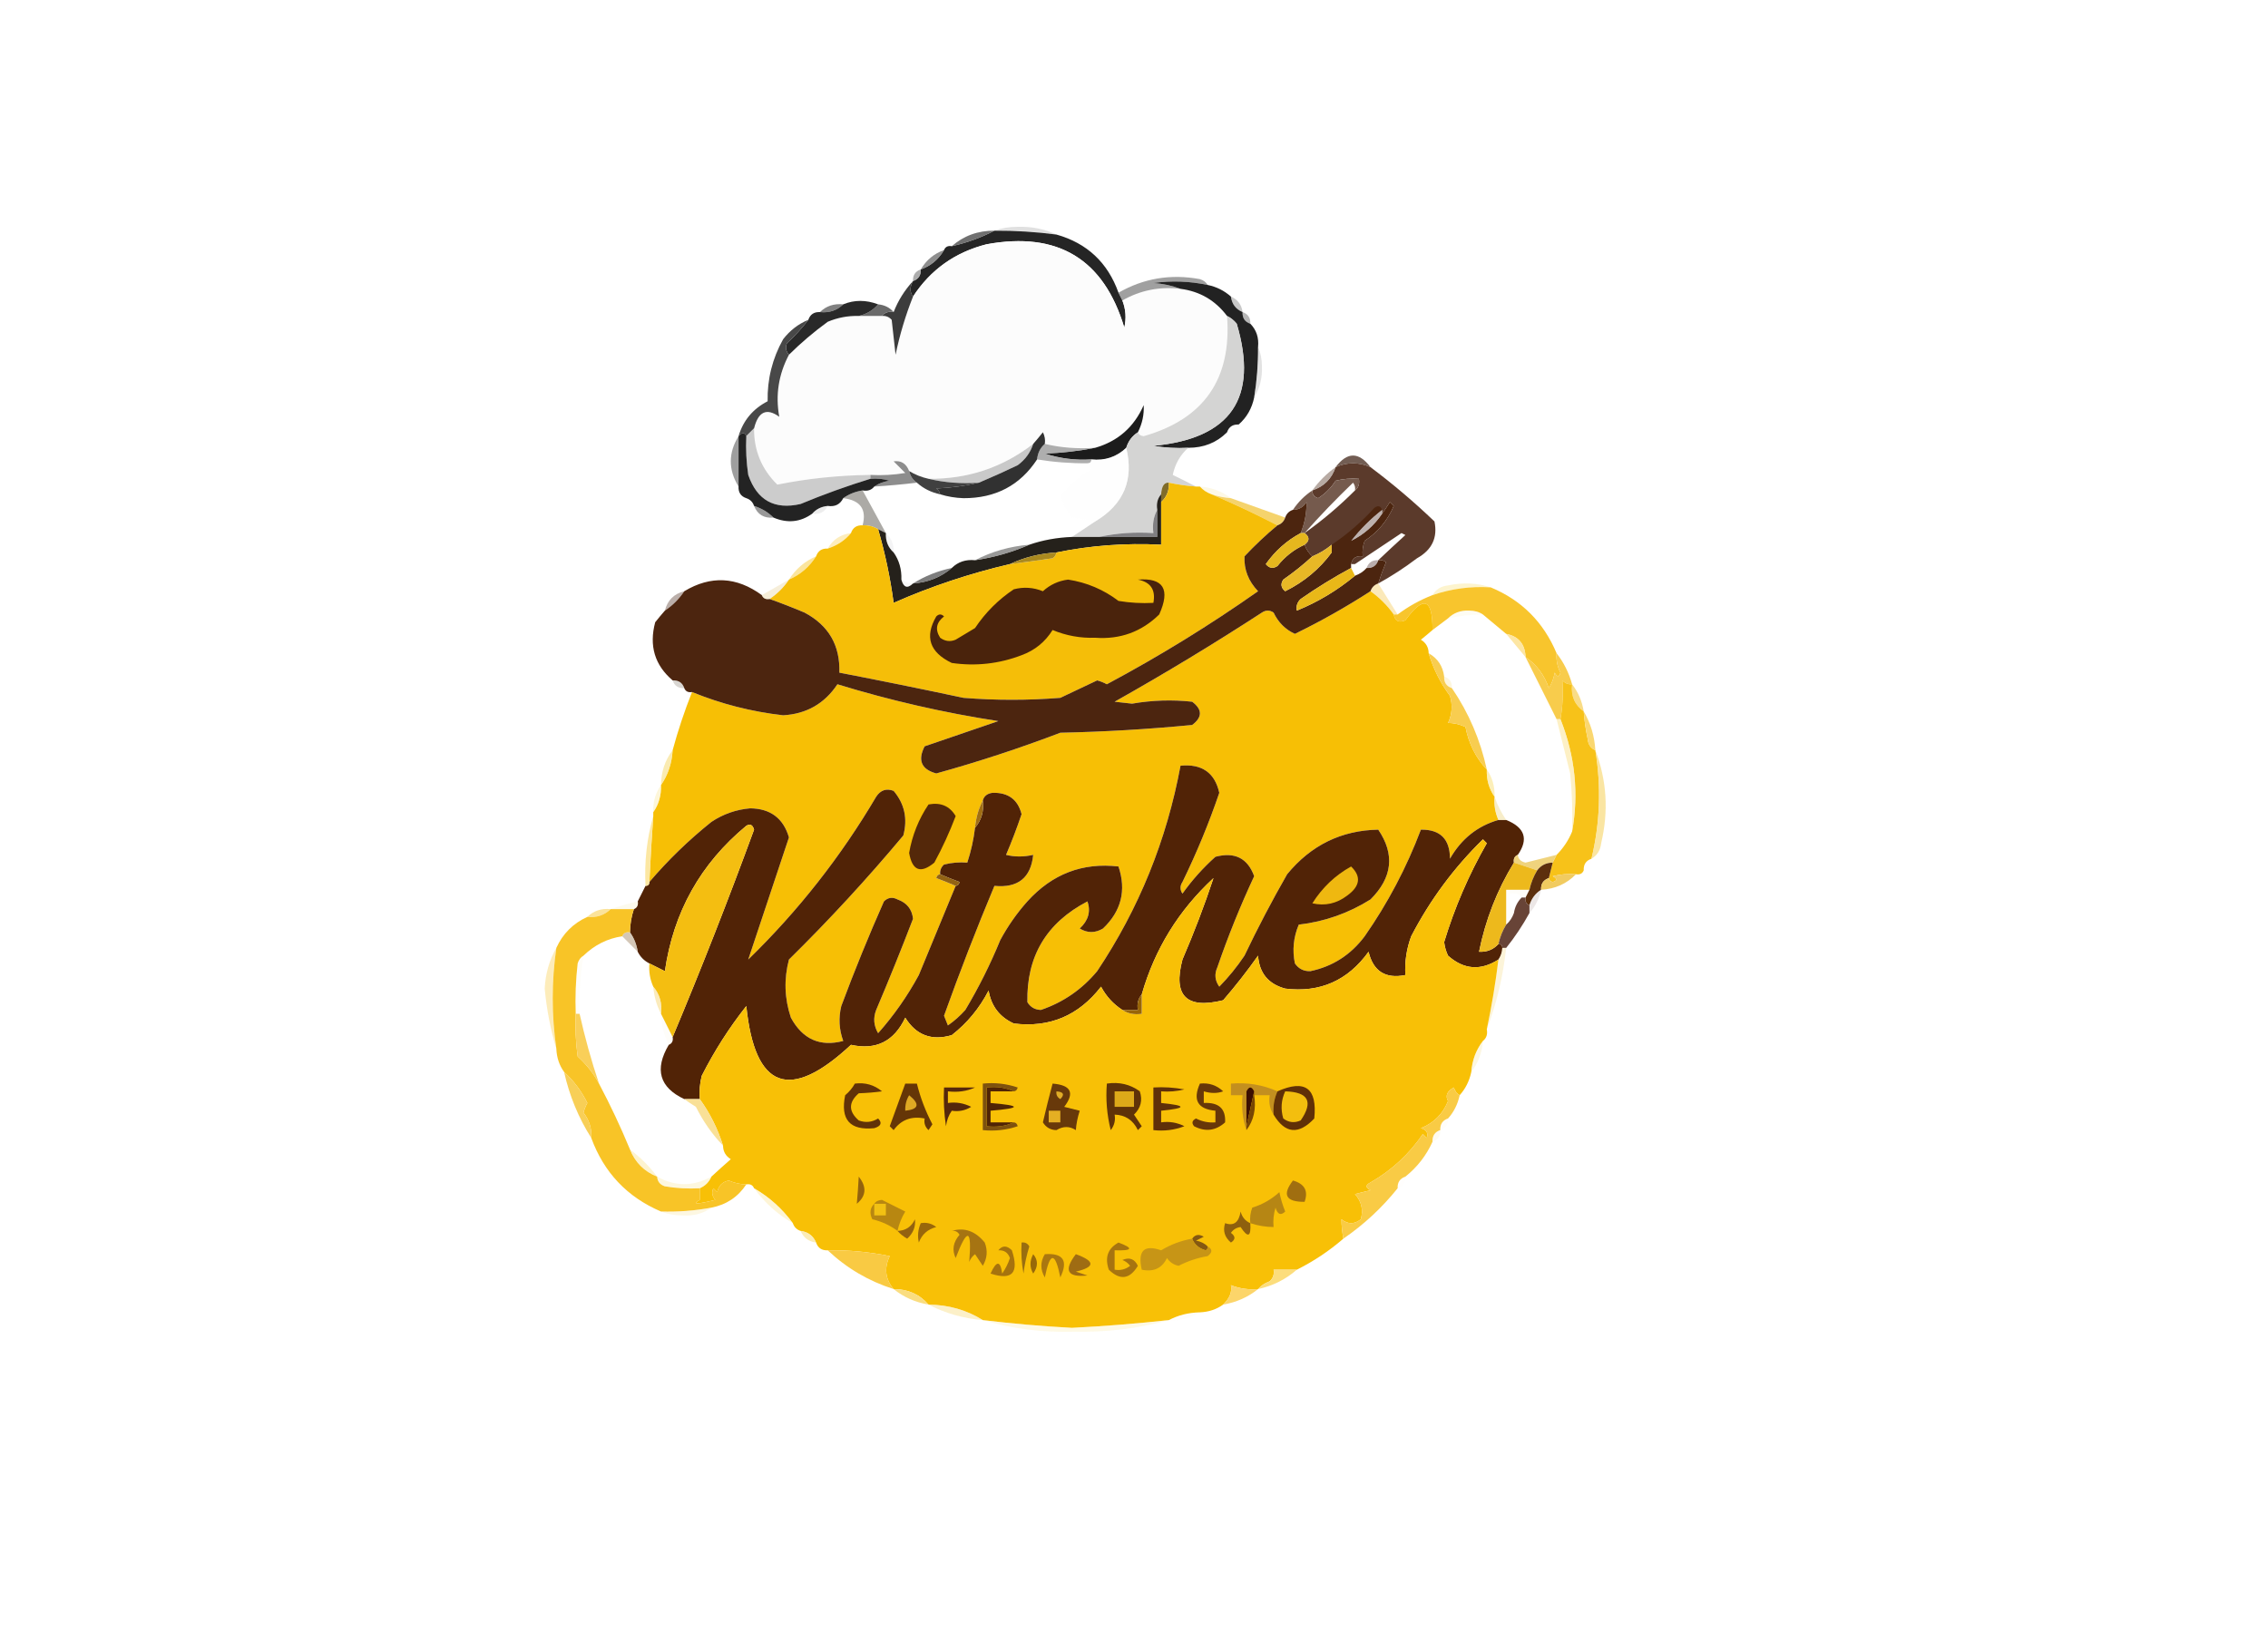 <?xml version="1.0" encoding="UTF-8"?>
<!DOCTYPE svg PUBLIC "-//W3C//DTD SVG 1.1//EN" "http://www.w3.org/Graphics/SVG/1.1/DTD/svg11.dtd">
<svg xmlns="http://www.w3.org/2000/svg" version="1.1" width="585px" height="426px" style="shape-rendering:geometricPrecision; text-rendering:geometricPrecision; image-rendering:optimizeQuality; fill-rule:evenodd; clip-rule:evenodd" xmlns:xlink="http://www.w3.org/1999/xlink">
<g><path style="opacity:0.357" fill="#a8a8a8" d="M 256.5,59.5 C 258.304,58.838 260.304,58.505 262.5,58.5C 266.117,58.398 269.45,59.065 272.5,60.5C 267.195,59.806 261.862,59.472 256.5,59.5 Z"/></g>
<g><path style="opacity:1" fill="#252525" d="M 256.5,59.5 C 261.862,59.472 267.195,59.806 272.5,60.5C 280.396,62.728 285.729,67.728 288.5,75.5C 288.833,76.167 289.167,76.833 289.5,77.5C 290.39,79.782 290.556,82.115 290,84.5C 284.693,66.819 272.859,59.653 254.5,63C 246.372,65.056 240.038,69.556 235.5,76.5C 234.646,75.368 234.646,74.035 235.5,72.5C 236.906,72.027 237.573,71.027 237.5,69.5C 240.089,68.581 242.089,66.914 243.5,64.5C 243.842,63.662 244.508,63.328 245.5,63.5C 249.431,62.611 253.098,61.278 256.5,59.5 Z"/></g>
<g><path style="opacity:0.894" fill="#5f5f5f" d="M 256.5,59.5 C 253.098,61.278 249.431,62.611 245.5,63.5C 248.569,60.81 252.236,59.477 256.5,59.5 Z"/></g>
<g><path style="opacity:0.999" fill="#fcfcfc" d="M 289.5,77.5 C 294.109,74.867 299.109,73.867 304.5,74.5C 309.485,75.153 313.485,77.486 316.5,81.5C 317.723,97.736 310.557,108.07 295,112.5C 294.235,112.43 293.735,112.097 293.5,111.5C 294.635,109.255 295.135,106.922 295,104.5C 292.526,110.144 288.359,113.811 282.5,115.5C 277.968,115.818 273.634,115.485 269.5,114.5C 269.649,113.448 269.483,112.448 269,111.5C 268.148,112.571 267.315,113.571 266.5,114.5C 258.608,120.602 249.608,123.602 239.5,123.5C 237.716,123.107 236.05,122.441 234.5,121.5C 233.746,119.554 232.412,118.721 230.5,119C 231.5,120 232.5,121 233.5,122C 230.518,122.498 227.518,122.665 224.5,122.5C 216.287,122.599 208.287,123.433 200.5,125C 196.453,121.027 194.453,116.194 194.5,110.5C 195.58,106.147 197.747,105.147 201,107.5C 199.987,101.909 200.82,96.576 203.5,91.5C 206.576,88.448 209.91,85.614 213.5,83C 216.063,81.921 218.729,81.421 221.5,81.5C 223.5,81.5 225.5,81.5 227.5,81.5C 228.496,81.414 229.329,81.748 230,82.5C 230.333,85.5 230.667,88.5 231,91.5C 232.079,86.319 233.579,81.319 235.5,76.5C 240.038,69.556 246.372,65.056 254.5,63C 272.859,59.653 284.693,66.819 290,84.5C 290.556,82.115 290.39,79.782 289.5,77.5 Z"/></g>
<g><path style="opacity:0.812" fill="#747474" d="M 243.5,64.5 C 242.089,66.914 240.089,68.581 237.5,69.5C 238.911,67.086 240.911,65.419 243.5,64.5 Z"/></g>
<g><path style="opacity:0.725" fill="#8d8d8d" d="M 237.5,69.5 C 237.573,71.027 236.906,72.027 235.5,72.5C 235.427,70.973 236.094,69.973 237.5,69.5 Z"/></g>
<g><path style="opacity:0.686" fill="#757575" d="M 311.5,73.5 C 306.871,72.519 302.204,72.352 297.5,73C 300.036,73.186 302.369,73.686 304.5,74.5C 299.109,73.867 294.109,74.867 289.5,77.5C 289.167,76.833 288.833,76.167 288.5,75.5C 294.981,71.776 301.981,70.609 309.5,72C 310.416,72.278 311.082,72.778 311.5,73.5 Z"/></g>
<g><path style="opacity:0.592" fill="#a2a2a2" d="M 317.5,76.5 C 319.262,77.262 320.262,78.596 320.5,80.5C 318.738,79.738 317.738,78.404 317.5,76.5 Z"/></g>
<g><path style="opacity:1" fill="#3c3c3c" d="M 235.5,72.5 C 234.646,74.035 234.646,75.368 235.5,76.5C 233.579,81.319 232.079,86.319 231,91.5C 230.667,88.5 230.333,85.5 230,82.5C 229.329,81.748 228.496,81.414 227.5,81.5C 228.209,80.596 229.209,80.263 230.5,80.5C 231.653,77.53 233.32,74.863 235.5,72.5 Z"/></g>
<g><path style="opacity:0.882" fill="#6f6f6f" d="M 217.5,78.5 C 215.898,80.074 213.898,80.741 211.5,80.5C 213.102,78.926 215.102,78.259 217.5,78.5 Z"/></g>
<g><path style="opacity:1" fill="#6a6a6a" d="M 226.5,78.5 C 228.153,78.66 229.486,79.326 230.5,80.5C 229.209,80.263 228.209,80.596 227.5,81.5C 225.5,81.5 223.5,81.5 221.5,81.5C 223.531,81.028 225.198,80.028 226.5,78.5 Z"/></g>
<g><path style="opacity:1" fill="#292929" d="M 226.5,78.5 C 225.198,80.028 223.531,81.028 221.5,81.5C 218.729,81.421 216.063,81.921 213.5,83C 209.91,85.614 206.576,88.448 203.5,91.5C 202.697,90.577 202.53,89.577 203,88.5C 205.04,86.63 206.873,84.63 208.5,82.5C 208.973,81.094 209.973,80.427 211.5,80.5C 213.898,80.741 215.898,80.074 217.5,78.5C 220.362,77.319 223.362,77.319 226.5,78.5 Z"/></g>
<g><path style="opacity:0.557" fill="#7f7f7f" d="M 320.5,80.5 C 321.906,80.973 322.573,81.973 322.5,83.5C 321.094,83.027 320.427,82.027 320.5,80.5 Z"/></g>
<g><path style="opacity:1" fill="#222222" d="M 311.5,73.5 C 313.784,73.975 315.784,74.975 317.5,76.5C 317.738,78.404 318.738,79.738 320.5,80.5C 320.427,82.027 321.094,83.027 322.5,83.5C 324.074,85.102 324.741,87.102 324.5,89.5C 324.533,93.869 324.2,98.202 323.5,102.5C 322.921,105.331 321.588,107.664 319.5,109.5C 317.973,109.427 316.973,110.094 316.5,111.5C 313.808,114.181 310.475,115.514 306.5,115.5C 303.482,115.665 300.482,115.498 297.5,115C 317.507,113.134 324.674,102.634 319,83.5C 318.292,82.62 317.458,81.953 316.5,81.5C 313.485,77.486 309.485,75.153 304.5,74.5C 302.369,73.686 300.036,73.186 297.5,73C 302.204,72.352 306.871,72.519 311.5,73.5 Z"/></g>
<g><path style="opacity:0.392" fill="#b5b5b5" d="M 324.5,89.5 C 325.16,90.964 325.493,92.631 325.5,94.5C 325.618,97.486 324.952,100.152 323.5,102.5C 324.2,98.202 324.533,93.869 324.5,89.5 Z"/></g>
<g><path style="opacity:1" fill="#484848" d="M 208.5,82.5 C 206.873,84.63 205.04,86.63 203,88.5C 202.53,89.577 202.697,90.577 203.5,91.5C 200.82,96.576 199.987,101.909 201,107.5C 197.747,105.147 195.58,106.147 194.5,110.5C 193.833,111.167 193.167,111.833 192.5,112.5C 192.062,111.494 191.396,111.494 190.5,112.5C 191.694,108.468 194.194,105.468 198,103.5C 197.892,97.79 199.225,92.457 202,87.5C 203.777,85.21 205.944,83.543 208.5,82.5 Z"/></g>
<g><path style="opacity:0.004" fill="#cccccc" d="M 319.5,109.5 C 319.027,110.906 318.027,111.573 316.5,111.5C 316.973,110.094 317.973,109.427 319.5,109.5 Z"/></g>
<g><path style="opacity:1" fill="#1c1c1c" d="M 293.5,111.5 C 292.026,112.436 291.026,113.77 290.5,115.5C 288.003,117.871 285.003,118.871 281.5,118.5C 277.395,118.766 273.395,118.266 269.5,117C 274.019,116.825 278.353,116.325 282.5,115.5C 288.359,113.811 292.526,110.144 295,104.5C 295.135,106.922 294.635,109.255 293.5,111.5 Z"/></g>
<g><path style="opacity:0.886" fill="#cececd" d="M 316.5,81.5 C 317.458,81.953 318.292,82.62 319,83.5C 324.674,102.634 317.507,113.134 297.5,115C 300.482,115.498 303.482,115.665 306.5,115.5C 304.433,117.318 303.1,119.651 302.5,122.5C 304.594,123.518 306.594,124.518 308.5,125.5C 306.139,125.326 303.806,124.993 301.5,124.5C 300.293,124.378 299.626,125.378 299.5,127.5C 298.566,128.568 298.232,129.901 298.5,131.5C 297.539,133.265 297.205,135.265 297.5,137.5C 292.637,137.181 287.97,137.514 283.5,138.5C 281.167,138.5 278.833,138.5 276.5,138.5C 278.463,137.18 280.463,135.846 282.5,134.5C 289.846,130.095 292.513,123.762 290.5,115.5C 291.026,113.77 292.026,112.436 293.5,111.5C 293.735,112.097 294.235,112.43 295,112.5C 310.557,108.07 317.723,97.736 316.5,81.5 Z"/></g>
<g><path style="opacity:1" fill="#cccccc" d="M 194.5,110.5 C 194.453,116.194 196.453,121.027 200.5,125C 208.287,123.433 216.287,122.599 224.5,122.5C 224.5,122.833 224.5,123.167 224.5,123.5C 218.424,125.368 212.424,127.534 206.5,130C 199.766,131.549 195.266,129.049 193,122.5C 192.502,119.183 192.335,115.85 192.5,112.5C 193.167,111.833 193.833,111.167 194.5,110.5 Z"/></g>
<g><path style="opacity:0.765" fill="#959595" d="M 269.5,114.5 C 273.634,115.485 277.968,115.818 282.5,115.5C 278.353,116.325 274.019,116.825 269.5,117C 273.395,118.266 277.395,118.766 281.5,118.5C 281.5,119.167 281.167,119.5 280.5,119.5C 276.131,119.533 271.798,119.2 267.5,118.5C 267.66,116.847 268.326,115.514 269.5,114.5 Z"/></g>
<g><path style="opacity:0.484" fill="#fcfcfc" d="M 290.5,115.5 C 292.513,123.762 289.846,130.095 282.5,134.5C 280.605,134.087 278.605,133.753 276.5,133.5C 275.218,131.821 274.218,129.987 273.5,128C 275.711,125.215 278.377,122.882 281.5,121C 280.944,120.617 280.611,120.117 280.5,119.5C 281.167,119.5 281.5,119.167 281.5,118.5C 285.003,118.871 288.003,117.871 290.5,115.5 Z"/></g>
<g><path style="opacity:1" fill="#725d53" d="M 353.5,120.5 C 350.5,119.167 347.5,119.167 344.5,120.5C 347.5,116.5 350.5,116.5 353.5,120.5 Z"/></g>
<g><path style="opacity:0.757" fill="#7f7f7f" d="M 190.5,112.5 C 190.5,116.833 190.5,121.167 190.5,125.5C 187.833,121.167 187.833,116.833 190.5,112.5 Z"/></g>
<g><path style="opacity:1" fill="#c9c9c9" d="M 266.5,114.5 C 265.797,116.716 264.464,118.549 262.5,120C 259.107,121.62 255.774,123.12 252.5,124.5C 247.968,124.818 243.634,124.485 239.5,123.5C 249.608,123.602 258.608,120.602 266.5,114.5 Z"/></g>
<g><path style="opacity:0.936" fill="#868686" d="M 234.5,121.5 C 234.782,122.778 235.449,123.778 236.5,124.5C 232.846,124.942 229.179,125.276 225.5,125.5C 226.609,124.71 227.942,124.21 229.5,124C 227.866,123.506 226.199,123.34 224.5,123.5C 224.5,123.167 224.5,122.833 224.5,122.5C 227.518,122.665 230.518,122.498 233.5,122C 232.5,121 231.5,120 230.5,119C 232.412,118.721 233.746,119.554 234.5,121.5 Z"/></g>
<g><path style="opacity:1" fill="#5b3a2b" d="M 353.5,120.5 C 359.247,124.803 364.747,129.469 370,134.5C 370.868,138.672 369.368,141.838 365.5,144C 362.28,146.437 358.947,148.603 355.5,150.5C 356.089,148.648 356.756,146.815 357.5,145C 356.906,144.536 356.239,144.369 355.5,144.5C 357.76,142.35 360.093,140.183 362.5,138C 362.167,137.833 361.833,137.667 361.5,137.5C 357.471,140.177 353.471,142.844 349.5,145.5C 349.167,145.5 348.833,145.5 348.5,145.5C 348.821,143.952 349.821,143.285 351.5,143.5C 351.343,142.127 351.51,140.793 352,139.5C 355.412,137.255 357.912,134.255 359.5,130.5C 359.167,130.167 358.833,129.833 358.5,129.5C 357.824,130.602 357.158,131.602 356.5,132.5C 356.5,132.167 356.5,131.833 356.5,131.5C 356.103,130.475 355.437,130.308 354.5,131C 351.175,134.647 347.508,137.814 343.5,140.5C 341.999,141.752 340.332,142.752 338.5,143.5C 337.599,142.71 336.932,141.71 336.5,140.5C 337.833,139.5 337.833,138.5 336.5,137.5C 341.107,134.232 345.441,130.565 349.5,126.5C 350.404,125.791 350.737,124.791 350.5,123.5C 348.473,123.338 346.473,123.505 344.5,124C 343.339,125.828 341.839,127.328 340,128.5C 338.97,128.164 338.47,127.497 338.5,126.5C 341.5,125.5 343.5,123.5 344.5,120.5C 347.5,119.167 350.5,119.167 353.5,120.5 Z M 356.5,131.5 C 353.5,133.833 350.833,136.5 348.5,139.5C 346.668,140.248 345.001,141.248 343.5,142.5C 343.5,141.833 343.5,141.167 343.5,140.5C 347.508,137.814 351.175,134.647 354.5,131C 355.437,130.308 356.103,130.475 356.5,131.5 Z"/></g>
<g><path style="opacity:1" fill="#404040" d="M 234.5,121.5 C 236.05,122.441 237.716,123.107 239.5,123.5C 243.634,124.485 247.968,124.818 252.5,124.5C 249.023,125.323 245.356,125.823 241.5,126C 242.056,126.383 242.389,126.883 242.5,127.5C 240.181,127.008 238.181,126.008 236.5,124.5C 235.449,123.778 234.782,122.778 234.5,121.5 Z"/></g>
<g><path style="opacity:1" fill="#313131" d="M 269.5,114.5 C 268.326,115.514 267.66,116.847 267.5,118.5C 263.11,125.199 256.777,128.532 248.5,128.5C 246.41,128.427 244.41,128.094 242.5,127.5C 242.389,126.883 242.056,126.383 241.5,126C 245.356,125.823 249.023,125.323 252.5,124.5C 255.774,123.12 259.107,121.62 262.5,120C 264.464,118.549 265.797,116.716 266.5,114.5C 267.315,113.571 268.148,112.571 269,111.5C 269.483,112.448 269.649,113.448 269.5,114.5 Z"/></g>
<g><path style="opacity:0.749" fill="#9f8d84" d="M 344.5,120.5 C 343.5,123.5 341.5,125.5 338.5,126.5C 340.167,124.167 342.167,122.167 344.5,120.5 Z"/></g>
<g><path style="opacity:0.341" fill="#fbecb5" d="M 309.5,125.5 C 312.542,125.733 315.208,126.733 317.5,128.5C 315.784,128.371 314.117,128.038 312.5,127.5C 311.29,127.068 310.29,126.401 309.5,125.5 Z"/></g>
<g><path style="opacity:1" fill="#806c2a" d="M 301.5,124.5 C 301.598,126.553 300.931,128.22 299.5,129.5C 299.5,128.833 299.5,128.167 299.5,127.5C 299.626,125.378 300.293,124.378 301.5,124.5 Z"/></g>
<g><path style="opacity:1" fill="#755a4d" d="M 349.5,126.5 C 349.631,125.761 349.464,125.094 349,124.5C 344.63,128.702 340.463,133.036 336.5,137.5C 336.167,137.5 335.833,137.5 335.5,137.5C 336.545,134.886 337.045,132.22 337,129.5C 336.184,130.823 335.017,131.489 333.5,131.5C 334.833,129.5 336.5,127.833 338.5,126.5C 338.47,127.497 338.97,128.164 340,128.5C 341.839,127.328 343.339,125.828 344.5,124C 346.473,123.505 348.473,123.338 350.5,123.5C 350.737,124.791 350.404,125.791 349.5,126.5 Z"/></g>
<g><path style="opacity:0.016" fill="#bebebe" d="M 192.5,128.5 C 193.5,128.833 194.167,129.5 194.5,130.5C 193.167,130.5 192.5,129.833 192.5,128.5 Z"/></g>
<g><path style="opacity:0.843" fill="#858585" d="M 194.5,130.5 C 196.434,131.11 198.101,132.11 199.5,133.5C 197.067,133.727 195.401,132.727 194.5,130.5 Z"/></g>
<g><path style="opacity:0.812" fill="#999691" d="M 222.5,126.5 C 224.5,130.167 226.5,133.833 228.5,137.5C 227.833,137.167 227.167,136.833 226.5,136.5C 225.292,135.766 223.959,135.433 222.5,135.5C 223.591,131.378 221.924,129.045 217.5,128.5C 218.93,127.463 220.597,126.796 222.5,126.5 Z"/></g>
<g><path style="opacity:1" fill="#232323" d="M 192.5,112.5 C 192.335,115.85 192.502,119.183 193,122.5C 195.266,129.049 199.766,131.549 206.5,130C 212.424,127.534 218.424,125.368 224.5,123.5C 226.199,123.34 227.866,123.506 229.5,124C 227.942,124.21 226.609,124.71 225.5,125.5C 224.791,126.404 223.791,126.737 222.5,126.5C 220.597,126.796 218.93,127.463 217.5,128.5C 216.713,130.104 215.38,130.771 213.5,130.5C 211.847,130.66 210.514,131.326 209.5,132.5C 206.437,134.697 203.104,135.03 199.5,133.5C 198.101,132.11 196.434,131.11 194.5,130.5C 194.167,129.5 193.5,128.833 192.5,128.5C 191.094,128.027 190.427,127.027 190.5,125.5C 190.5,121.167 190.5,116.833 190.5,112.5C 191.396,111.494 192.062,111.494 192.5,112.5 Z"/></g>
<g><path style="opacity:0.216" fill="#adadad" d="M 213.5,130.5 C 212.713,132.104 211.38,132.771 209.5,132.5C 210.514,131.326 211.847,130.66 213.5,130.5 Z"/></g>
<g><path style="opacity:1" fill="#f5d36c" d="M 312.5,127.5 C 314.117,128.038 315.784,128.371 317.5,128.5C 322.156,130.16 326.823,131.826 331.5,133.5C 331.167,134.5 330.5,135.167 329.5,135.5C 323.857,132.581 318.19,129.915 312.5,127.5 Z"/></g>
<g><path style="opacity:0.922" fill="#767578" d="M 298.5,131.5 C 298.5,133.833 298.5,136.167 298.5,138.5C 293.5,138.5 288.5,138.5 283.5,138.5C 287.97,137.514 292.637,137.181 297.5,137.5C 297.205,135.265 297.539,133.265 298.5,131.5 Z"/></g>
<g><path style="opacity:0.592" fill="#fbe08e" d="M 219.5,137.5 C 217.966,139.369 215.966,140.702 213.5,141.5C 214.802,139.178 216.802,137.845 219.5,137.5 Z"/></g>
<g><path style="opacity:1" fill="#25211b" d="M 299.5,127.5 C 299.5,128.167 299.5,128.833 299.5,129.5C 299.5,133.167 299.5,136.833 299.5,140.5C 290.301,140.03 281.301,140.697 272.5,142.5C 268.2,142.755 264.2,143.755 260.5,145.5C 250.13,147.921 240.13,151.254 230.5,155.5C 229.65,149.096 228.317,142.763 226.5,136.5C 227.167,136.833 227.833,137.167 228.5,137.5C 228.402,139.553 229.069,141.22 230.5,142.5C 231.924,144.515 232.59,146.848 232.5,149.5C 233.053,151.552 234.053,151.885 235.5,150.5C 239.358,150.23 242.691,148.897 245.5,146.5C 247.102,144.926 249.102,144.259 251.5,144.5C 256.438,143.769 261.105,142.435 265.5,140.5C 268.946,139.313 272.613,138.646 276.5,138.5C 278.833,138.5 281.167,138.5 283.5,138.5C 288.5,138.5 293.5,138.5 298.5,138.5C 298.5,136.167 298.5,133.833 298.5,131.5C 298.232,129.901 298.566,128.568 299.5,127.5 Z"/></g>
<g><path style="opacity:0.804" fill="#fade86" d="M 210.5,143.5 C 208.761,146.243 206.427,148.243 203.5,149.5C 205.239,146.757 207.573,144.757 210.5,143.5 Z"/></g>
<g><path style="opacity:0.525" fill="#fceba2" d="M 384.5,151.5 C 379.341,151.182 374.341,151.848 369.5,153.5C 370.347,152.034 371.68,151.2 373.5,151C 377.358,150.19 381.024,150.357 384.5,151.5 Z"/></g>
<g><path style="opacity:0.663" fill="#f8de95" d="M 355.5,150.5 C 357.167,153.167 358.833,155.833 360.5,158.5C 360.167,158.5 359.833,158.5 359.5,158.5C 357.806,156.139 355.806,154.139 353.5,152.5C 353.833,151.5 354.5,150.833 355.5,150.5 Z"/></g>
<g><path style="opacity:0.729" fill="#a2928b" d="M 176.5,152.5 C 175.167,154.5 173.5,156.167 171.5,157.5C 172.167,154.833 173.833,153.167 176.5,152.5 Z"/></g>
<g><path style="opacity:1" fill="#f8c52d" d="M 384.5,151.5 C 392.465,154.799 398.132,160.465 401.5,168.5C 401.357,170.262 401.691,171.929 402.5,173.5C 402.154,174.696 401.654,174.696 401,173.5C 400.781,174.938 400.281,176.271 399.5,177.5C 398.344,174.091 396.344,171.424 393.5,169.5C 393.371,166.13 391.705,164.13 388.5,163.5C 386.5,161.833 384.5,160.167 382.5,158.5C 381.551,157.848 380.385,157.514 379,157.5C 376.779,157.393 374.946,158.06 373.5,159.5C 372.205,160.488 370.872,161.488 369.5,162.5C 369.531,154.339 367.198,153.506 362.5,160C 360.843,160.725 359.843,160.225 359.5,158.5C 359.833,158.5 360.167,158.5 360.5,158.5C 363.245,156.432 366.245,154.766 369.5,153.5C 374.341,151.848 379.341,151.182 384.5,151.5 Z"/></g>
<g><path style="opacity:0.161" fill="#fcecb4" d="M 382.5,158.5 C 379.455,158.508 376.455,158.841 373.5,159.5C 374.946,158.06 376.779,157.393 379,157.5C 380.385,157.514 381.551,157.848 382.5,158.5 Z"/></g>
<g><path style="opacity:1" fill="#f7bf05" d="M 353.5,152.5 C 355.806,154.139 357.806,156.139 359.5,158.5C 359.843,160.225 360.843,160.725 362.5,160C 367.198,153.506 369.531,154.339 369.5,162.5C 368.571,163.315 367.571,164.148 366.5,165C 367.823,165.816 368.489,166.983 368.5,168.5C 369.711,172.526 371.545,176.192 374,179.5C 374.711,181.899 374.544,184.232 373.5,186.5C 374.848,186.45 376.348,186.783 378,187.5C 378.81,191.773 380.643,195.44 383.5,198.5C 383.41,201.152 384.076,203.485 385.5,205.5C 385.325,207.621 385.659,209.621 386.5,211.5C 381.091,213.054 376.925,216.388 374,221.5C 373.99,216.426 371.49,213.926 366.5,214C 362.796,223.793 357.963,232.96 352,241.5C 348.425,246.282 343.758,249.282 338,250.5C 336.289,250.561 334.956,249.894 334,248.5C 333.299,245.072 333.632,241.738 335,238.5C 341.646,237.729 347.813,235.562 353.5,232C 359.164,226.362 359.831,220.362 355.5,214C 345.987,214.172 338.154,218.006 332,225.5C 328.063,232.374 324.397,239.374 321,246.5C 319.062,249.39 316.895,252.056 314.5,254.5C 313.369,252.926 313.202,251.259 314,249.5C 316.759,241.485 319.926,233.651 323.5,226C 321.806,221.347 318.473,219.68 313.5,221C 310.296,223.869 307.463,227.035 305,230.5C 304.333,229.5 304.333,228.5 305,227.5C 308.67,219.978 311.836,212.312 314.5,204.5C 313.342,199.305 310.008,196.972 304.5,197.5C 300.928,216.735 293.762,234.402 283,250.5C 279.084,255.205 274.251,258.538 268.5,260.5C 266.971,260.471 265.804,259.804 265,258.5C 264.747,246.682 269.914,238.016 280.5,232.5C 281.386,235.116 280.72,237.449 278.5,239.5C 280.484,240.706 282.484,240.706 284.5,239.5C 289.228,235.005 290.561,229.671 288.5,223.5C 279.238,222.425 271.405,225.425 265,232.5C 262.277,235.557 259.944,238.89 258,242.5C 255.45,248.719 252.45,254.719 249,260.5C 247.649,262.019 246.149,263.352 244.5,264.5C 244.167,263.667 243.833,262.833 243.5,262C 247.532,250.74 251.866,239.573 256.5,228.5C 262.57,229.087 265.903,226.42 266.5,220.5C 264.051,221.057 261.718,221.057 259.5,220.5C 260.972,217.055 262.306,213.555 263.5,210C 262.533,206.213 260.033,204.38 256,204.5C 254.624,204.684 253.791,205.351 253.5,206.5C 252.388,208.599 251.721,210.933 251.5,213.5C 251.127,216.574 250.461,219.574 249.5,222.5C 247.473,222.338 245.473,222.505 243.5,223C 242.748,223.671 242.414,224.504 242.5,225.5C 241.957,225.56 241.624,225.893 241.5,226.5C 243.291,227.17 244.958,227.837 246.5,228.5C 243.325,236.181 240.158,243.848 237,251.5C 234.051,256.938 230.551,261.938 226.5,266.5C 225.359,264.579 225.192,262.579 226,260.5C 229.312,252.711 232.479,244.878 235.5,237C 235.244,234.523 233.911,232.856 231.5,232C 230.216,231.316 229.049,231.483 228,232.5C 224.075,241.356 220.408,250.356 217,259.5C 216.259,262.562 216.425,265.562 217.5,268.5C 211.531,270.074 207.031,268.074 204,262.5C 202.338,257.555 202.171,252.555 203.5,247.5C 213.857,237.31 223.69,226.643 233,215.5C 234.151,211.171 233.318,207.338 230.5,204C 228.633,203.289 227.133,203.789 226,205.5C 216.907,220.935 205.907,234.935 193,247.5C 196.468,237.097 199.968,226.597 203.5,216C 202.053,211.06 198.719,208.56 193.5,208.5C 189.886,208.804 186.552,209.971 183.5,212C 177.637,216.698 172.303,221.865 167.5,227.5C 167.76,221.828 168.093,216.161 168.5,210.5C 168.5,210.167 168.5,209.833 168.5,209.5C 169.924,207.485 170.59,205.152 170.5,202.5C 172.31,199.855 173.31,196.855 173.5,193.5C 174.887,188.396 176.554,183.396 178.5,178.5C 186.01,181.571 193.844,183.571 202,184.5C 208.018,184.159 212.684,181.492 216,176.5C 229.666,180.685 243.499,183.852 257.5,186C 251.144,188.182 244.811,190.349 238.5,192.5C 236.649,196.119 237.649,198.452 241.5,199.5C 252.334,196.5 263,193 273.5,189C 284.862,188.759 296.195,188.092 307.5,187C 310.167,185 310.167,183 307.5,181C 302.319,180.44 297.152,180.607 292,181.5C 290.5,181.333 289,181.167 287.5,181C 300.43,173.731 313.096,166.064 325.5,158C 326.5,157.333 327.5,157.333 328.5,158C 329.706,160.539 331.539,162.372 334,163.5C 340.737,160.216 347.237,156.549 353.5,152.5 Z"/></g>
<g><path style="opacity:0.847" fill="#fce192" d="M 388.5,163.5 C 391.705,164.13 393.371,166.13 393.5,169.5C 391.844,167.54 390.177,165.54 388.5,163.5 Z"/></g>
<g><path style="opacity:1" fill="#f5be08" d="M 301.5,124.5 C 303.806,124.993 306.139,125.326 308.5,125.5C 308.833,125.5 309.167,125.5 309.5,125.5C 310.29,126.401 311.29,127.068 312.5,127.5C 318.19,129.915 323.857,132.581 329.5,135.5C 326.562,137.934 323.729,140.601 321,143.5C 320.84,146.898 322.007,149.898 324.5,152.5C 312.051,161.258 299.051,169.258 285.5,176.5C 284.707,176.069 283.873,175.735 283,175.5C 279.868,176.993 276.701,178.493 273.5,180C 265.167,180.667 256.833,180.667 248.5,180C 237.849,177.727 227.182,175.56 216.5,173.5C 216.733,166.467 213.733,161.301 207.5,158C 204.429,156.704 201.429,155.538 198.5,154.5C 200.5,153.167 202.167,151.5 203.5,149.5C 206.427,148.243 208.761,146.243 210.5,143.5C 210.973,142.094 211.973,141.427 213.5,141.5C 215.966,140.702 217.966,139.369 219.5,137.5C 219.973,136.094 220.973,135.427 222.5,135.5C 223.959,135.433 225.292,135.766 226.5,136.5C 228.317,142.763 229.65,149.096 230.5,155.5C 240.13,151.254 250.13,147.921 260.5,145.5C 264.163,145.048 267.83,144.548 271.5,144C 272.056,143.617 272.389,143.117 272.5,142.5C 281.301,140.697 290.301,140.03 299.5,140.5C 299.5,136.833 299.5,133.167 299.5,129.5C 300.931,128.22 301.598,126.553 301.5,124.5 Z"/></g>
<g><path style="opacity:1" fill="#4a230c" d="M 293.5,149.5 C 300.1,148.996 301.934,151.996 299,158.5C 294.432,162.968 288.932,164.968 282.5,164.5C 278.67,164.633 275.004,163.966 271.5,162.5C 269.583,165.583 266.916,167.75 263.5,169C 257.672,171.227 251.672,171.893 245.5,171C 239.773,168.255 238.44,164.255 241.5,159C 242.167,158.333 242.833,158.333 243.5,159C 241.485,160.555 241.152,162.389 242.5,164.5C 243.768,165.428 245.101,165.595 246.5,165C 248.167,164 249.833,163 251.5,162C 254.167,158 257.5,154.667 261.5,152C 264.047,151.34 266.547,151.507 269,152.5C 270.853,150.813 273.019,149.813 275.5,149.5C 280.305,150.236 284.638,152.07 288.5,155C 291.482,155.498 294.482,155.665 297.5,155.5C 298.138,152.144 296.804,150.144 293.5,149.5 Z"/></g>
<g><path style="opacity:0.851" fill="#666767" d="M 245.5,146.5 C 242.691,148.897 239.358,150.23 235.5,150.5C 238.53,148.597 241.863,147.263 245.5,146.5 Z"/></g>
<g><path style="opacity:1" fill="#aa891f" d="M 272.5,142.5 C 272.389,143.117 272.056,143.617 271.5,144C 267.83,144.548 264.163,145.048 260.5,145.5C 264.2,143.755 268.2,142.755 272.5,142.5 Z"/></g>
<g><path style="opacity:0.796" fill="#7f7f7e" d="M 265.5,140.5 C 261.105,142.435 256.438,143.769 251.5,144.5C 255.805,142.254 260.471,140.92 265.5,140.5 Z"/></g>
<g><path style="opacity:0.165" fill="#c0c1c3" d="M 228.5,137.5 C 229.931,138.78 230.598,140.447 230.5,142.5C 229.069,141.22 228.402,139.553 228.5,137.5 Z"/></g>
<g><path style="opacity:0.463" fill="#ada79f" d="M 173.5,175.5 C 175.027,175.427 176.027,176.094 176.5,177.5C 174.973,177.573 173.973,176.906 173.5,175.5 Z"/></g>
<g><path style="opacity:0.369" fill="#fae8a8" d="M 372.5,174.5 C 373.906,174.973 374.573,175.973 374.5,177.5C 373.094,177.027 372.427,176.027 372.5,174.5 Z"/></g>
<g><path style="opacity:1" fill="#f8cc4c" d="M 401.5,168.5 C 403.341,170.849 404.674,173.515 405.5,176.5C 404.504,176.586 403.671,176.252 403,175.5C 403.234,178.909 403.068,182.242 402.5,185.5C 402.167,185.5 401.833,185.5 401.5,185.5C 398.853,180.205 396.186,174.872 393.5,169.5C 396.344,171.424 398.344,174.091 399.5,177.5C 400.281,176.271 400.781,174.938 401,173.5C 401.654,174.696 402.154,174.696 402.5,173.5C 401.691,171.929 401.357,170.262 401.5,168.5 Z"/></g>
<g><path style="opacity:0.973" fill="#f9dc84" d="M 405.5,176.5 C 407.065,178.509 408.065,180.843 408.5,183.5C 406.166,181.824 405.166,179.491 405.5,176.5 Z"/></g>
<g><path style="opacity:1" fill="#4c250f" d="M 335.5,137.5 C 331.894,139.437 328.894,142.103 326.5,145.5C 327.365,146.583 328.365,146.749 329.5,146C 331.422,143.57 333.755,141.737 336.5,140.5C 336.932,141.71 337.599,142.71 338.5,143.5C 336.188,145.636 333.688,147.636 331,149.5C 330.251,150.635 330.417,151.635 331.5,152.5C 336.382,150.082 340.382,146.749 343.5,142.5C 345.001,141.248 346.668,140.248 348.5,139.5C 351.764,137.906 354.431,135.573 356.5,132.5C 357.158,131.602 357.824,130.602 358.5,129.5C 358.833,129.833 359.167,130.167 359.5,130.5C 357.912,134.255 355.412,137.255 352,139.5C 351.51,140.793 351.343,142.127 351.5,143.5C 349.821,143.285 348.821,143.952 348.5,145.5C 348.5,145.833 348.5,146.167 348.5,146.5C 344.055,148.894 339.722,151.56 335.5,154.5C 334.614,155.325 334.281,156.325 334.5,157.5C 339.961,155.269 344.961,152.269 349.5,148.5C 350.71,148.068 351.71,147.401 352.5,146.5C 354.027,146.573 355.027,145.906 355.5,144.5C 356.239,144.369 356.906,144.536 357.5,145C 356.756,146.815 356.089,148.648 355.5,150.5C 354.5,150.833 353.833,151.5 353.5,152.5C 347.237,156.549 340.737,160.216 334,163.5C 331.539,162.372 329.706,160.539 328.5,158C 327.5,157.333 326.5,157.333 325.5,158C 313.096,166.064 300.43,173.731 287.5,181C 289,181.167 290.5,181.333 292,181.5C 297.152,180.607 302.319,180.44 307.5,181C 310.167,183 310.167,185 307.5,187C 296.195,188.092 284.862,188.759 273.5,189C 263,193 252.334,196.5 241.5,199.5C 237.649,198.452 236.649,196.119 238.5,192.5C 244.811,190.349 251.144,188.182 257.5,186C 243.499,183.852 229.666,180.685 216,176.5C 212.684,181.492 208.018,184.159 202,184.5C 193.844,183.571 186.01,181.571 178.5,178.5C 177.508,178.672 176.842,178.338 176.5,177.5C 176.027,176.094 175.027,175.427 173.5,175.5C 168.877,171.568 167.377,166.568 169,160.5C 169.852,159.429 170.685,158.429 171.5,157.5C 173.5,156.167 175.167,154.5 176.5,152.5C 183.319,148.402 189.985,148.736 196.5,153.5C 196.842,154.338 197.508,154.672 198.5,154.5C 201.429,155.538 204.429,156.704 207.5,158C 213.733,161.301 216.733,166.467 216.5,173.5C 227.182,175.56 237.849,177.727 248.5,180C 256.833,180.667 265.167,180.667 273.5,180C 276.701,178.493 279.868,176.993 283,175.5C 283.873,175.735 284.707,176.069 285.5,176.5C 299.051,169.258 312.051,161.258 324.5,152.5C 322.007,149.898 320.84,146.898 321,143.5C 323.729,140.601 326.562,137.934 329.5,135.5C 330.5,135.167 331.167,134.5 331.5,133.5C 331.833,132.5 332.5,131.833 333.5,131.5C 335.017,131.489 336.184,130.823 337,129.5C 337.045,132.22 336.545,134.886 335.5,137.5 Z M 356.5,131.5 C 353.5,133.833 350.833,136.5 348.5,139.5C 346.668,140.248 345.001,141.248 343.5,142.5C 343.5,141.833 343.5,141.167 343.5,140.5C 347.508,137.814 351.175,134.647 354.5,131C 355.437,130.308 356.103,130.475 356.5,131.5 Z"/></g>
<g><path style="opacity:1" fill="#e9b818" d="M 348.5,146.5 C 348.833,147.167 349.167,147.833 349.5,148.5C 344.961,152.269 339.961,155.269 334.5,157.5C 334.281,156.325 334.614,155.325 335.5,154.5C 339.722,151.56 344.055,148.894 348.5,146.5 Z"/></g>
<g><path style="opacity:0.447" fill="#ecdaab" d="M 203.5,149.5 C 202.167,151.5 200.5,153.167 198.5,154.5C 197.508,154.672 196.842,154.338 196.5,153.5C 198.833,152.167 201.167,150.833 203.5,149.5 Z"/></g>
<g><path style="opacity:0.161" fill="#d3d6d6" d="M 232.5,149.5 C 233.391,150.11 234.391,150.443 235.5,150.5C 234.053,151.885 233.053,151.552 232.5,149.5 Z"/></g>
<g><path style="opacity:0.027" fill="#ebe0cb" d="M 348.5,145.5 C 348.833,145.5 349.167,145.5 349.5,145.5C 350.209,146.404 351.209,146.737 352.5,146.5C 351.71,147.401 350.71,148.068 349.5,148.5C 349.167,147.833 348.833,147.167 348.5,146.5C 348.5,146.167 348.5,145.833 348.5,145.5 Z"/></g>
<g><path style="opacity:0.714" fill="#9f8e8c" d="M 355.5,144.5 C 355.027,145.906 354.027,146.573 352.5,146.5C 352.973,145.094 353.973,144.427 355.5,144.5 Z"/></g>
<g><path style="opacity:1" fill="#e8b826" d="M 343.5,140.5 C 343.5,141.167 343.5,141.833 343.5,142.5C 340.382,146.749 336.382,150.082 331.5,152.5C 330.417,151.635 330.251,150.635 331,149.5C 333.688,147.636 336.188,145.636 338.5,143.5C 340.332,142.752 341.999,141.752 343.5,140.5 Z"/></g>
<g><path style="opacity:1" fill="#e5b71e" d="M 335.5,137.5 C 335.833,137.5 336.167,137.5 336.5,137.5C 337.833,138.5 337.833,139.5 336.5,140.5C 333.755,141.737 331.422,143.57 329.5,146C 328.365,146.749 327.365,146.583 326.5,145.5C 328.894,142.103 331.894,139.437 335.5,137.5 Z"/></g>
<g><path style="opacity:0.671" fill="#9c8b85" d="M 356.5,131.5 C 356.5,131.833 356.5,132.167 356.5,132.5C 354.431,135.573 351.764,137.906 348.5,139.5C 350.833,136.5 353.5,133.833 356.5,131.5 Z"/></g>
<g><path style="opacity:1" fill="#f8cd50" d="M 368.5,168.5 C 370.822,169.802 372.155,171.802 372.5,174.5C 372.427,176.027 373.094,177.027 374.5,177.5C 378.844,183.862 381.844,190.862 383.5,198.5C 380.643,195.44 378.81,191.773 378,187.5C 376.348,186.783 374.848,186.45 373.5,186.5C 374.544,184.232 374.711,181.899 374,179.5C 371.545,176.192 369.711,172.526 368.5,168.5 Z"/></g>
<g><path style="opacity:1" fill="#f7c219" d="M 405.5,176.5 C 405.166,179.491 406.166,181.824 408.5,183.5C 408.67,185.848 409.003,188.182 409.5,190.5C 409.64,192.03 410.307,193.03 411.5,193.5C 413.047,202.953 412.713,212.286 410.5,221.5C 409.094,221.973 408.427,222.973 408.5,224.5C 408.158,225.338 407.492,225.672 406.5,225.5C 404.473,225.338 402.473,225.505 400.5,226C 401.696,226.654 401.696,227.154 400.5,227.5C 399.893,227.376 399.56,227.043 399.5,226.5C 399.833,225.167 400.167,223.833 400.5,222.5C 400.833,221.833 401.167,221.167 401.5,220.5C 403.226,218.772 404.559,216.772 405.5,214.5C 407.277,204.693 406.277,195.026 402.5,185.5C 403.068,182.242 403.234,178.909 403,175.5C 403.671,176.252 404.504,176.586 405.5,176.5 Z"/></g>
<g><path style="opacity:0.655" fill="#fbe8a7" d="M 401.5,185.5 C 401.833,185.5 402.167,185.5 402.5,185.5C 406.277,195.026 407.277,204.693 405.5,214.5C 405.666,209.489 405.499,204.489 405,199.5C 403.829,194.814 402.662,190.148 401.5,185.5 Z"/></g>
<g><path style="opacity:1" fill="#fad770" d="M 408.5,183.5 C 410.277,186.505 411.277,189.838 411.5,193.5C 410.307,193.03 409.64,192.03 409.5,190.5C 409.003,188.182 408.67,185.848 408.5,183.5 Z"/></g>
<g><path style="opacity:0.71" fill="#f8e293" d="M 173.5,193.5 C 173.31,196.855 172.31,199.855 170.5,202.5C 170.528,199.084 171.528,196.084 173.5,193.5 Z"/></g>
<g><path style="opacity:0.686" fill="#fbe799" d="M 383.5,198.5 C 384.924,200.515 385.59,202.848 385.5,205.5C 384.076,203.485 383.41,201.152 383.5,198.5 Z"/></g>
<g><path style="opacity:0.784" fill="#f8de89" d="M 411.5,193.5 C 414.449,201.246 414.949,209.246 413,217.5C 412.8,219.32 411.966,220.653 410.5,221.5C 412.713,212.286 413.047,202.953 411.5,193.5 Z"/></g>
<g><path style="opacity:1" fill="#512306" d="M 386.5,211.5 C 387.167,211.5 387.833,211.5 388.5,211.5C 393.32,213.436 394.32,216.436 391.5,220.5C 390.662,220.842 390.328,221.508 390.5,222.5C 386.174,229.546 383.174,237.212 381.5,245.5C 383.514,245.608 385.18,244.942 386.5,243.5C 387.167,243.5 387.5,243.833 387.5,244.5C 387.443,245.609 387.11,246.609 386.5,247.5C 381.904,250.446 377.571,250.113 373.5,246.5C 372.978,245.393 372.645,244.226 372.5,243C 375.19,234.115 378.857,225.615 383.5,217.5C 383.167,217.167 382.833,216.833 382.5,216.5C 375.015,223.824 368.849,232.157 364,241.5C 362.801,244.726 362.301,248.059 362.5,251.5C 357.376,252.536 354.21,250.536 353,245.5C 347.639,252.934 340.472,256.101 331.5,255C 327.145,253.813 324.811,250.979 324.5,246.5C 321.691,250.477 318.691,254.31 315.5,258C 306.013,260.354 302.513,256.854 305,247.5C 308.013,240.5 310.68,233.5 313,226.5C 304.016,234.81 297.849,244.81 294.5,256.5C 293.566,257.568 293.232,258.901 293.5,260.5C 292.167,260.5 290.833,260.5 289.5,260.5C 287.164,258.996 285.331,256.996 284,254.5C 278.218,261.976 270.718,265.143 261.5,264C 257.835,262.332 255.668,259.499 255,255.5C 252.648,260.058 249.481,263.891 245.5,267C 240.318,268.529 236.318,267.029 233.5,262.5C 230.625,268.604 225.958,270.938 219.5,269.5C 203.69,284.26 194.69,280.927 192.5,259.5C 188.075,265.098 184.241,271.098 181,277.5C 180.505,279.473 180.338,281.473 180.5,283.5C 179.167,283.5 177.833,283.5 176.5,283.5C 170.094,280.489 168.761,275.822 172.5,269.5C 173.338,269.158 173.672,268.492 173.5,267.5C 180.888,249.88 187.888,232.047 194.5,214C 194.15,212.743 193.483,212.409 192.5,213C 180.697,222.768 173.697,235.268 171.5,250.5C 170.14,249.82 168.807,249.153 167.5,248.5C 166.167,247.833 165.167,246.833 164.5,245.5C 164.204,243.597 163.537,241.93 162.5,240.5C 162.517,238.435 162.85,236.435 163.5,234.5C 164.338,234.158 164.672,233.492 164.5,232.5C 165.167,231.167 165.833,229.833 166.5,228.5C 167.167,228.5 167.5,228.167 167.5,227.5C 172.303,221.865 177.637,216.698 183.5,212C 186.552,209.971 189.886,208.804 193.5,208.5C 198.719,208.56 202.053,211.06 203.5,216C 199.968,226.597 196.468,237.097 193,247.5C 205.907,234.935 216.907,220.935 226,205.5C 227.133,203.789 228.633,203.289 230.5,204C 233.318,207.338 234.151,211.171 233,215.5C 223.69,226.643 213.857,237.31 203.5,247.5C 202.171,252.555 202.338,257.555 204,262.5C 207.031,268.074 211.531,270.074 217.5,268.5C 216.425,265.562 216.259,262.562 217,259.5C 220.408,250.356 224.075,241.356 228,232.5C 229.049,231.483 230.216,231.316 231.5,232C 233.911,232.856 235.244,234.523 235.5,237C 232.479,244.878 229.312,252.711 226,260.5C 225.192,262.579 225.359,264.579 226.5,266.5C 230.551,261.938 234.051,256.938 237,251.5C 240.158,243.848 243.325,236.181 246.5,228.5C 247.043,228.44 247.376,228.107 247.5,227.5C 245.709,226.83 244.042,226.163 242.5,225.5C 242.414,224.504 242.748,223.671 243.5,223C 245.473,222.505 247.473,222.338 249.5,222.5C 250.461,219.574 251.127,216.574 251.5,213.5C 253.163,211.562 253.829,209.228 253.5,206.5C 253.791,205.351 254.624,204.684 256,204.5C 260.033,204.38 262.533,206.213 263.5,210C 262.306,213.555 260.972,217.055 259.5,220.5C 261.718,221.057 264.051,221.057 266.5,220.5C 265.903,226.42 262.57,229.087 256.5,228.5C 251.866,239.573 247.532,250.74 243.5,262C 243.833,262.833 244.167,263.667 244.5,264.5C 246.149,263.352 247.649,262.019 249,260.5C 252.45,254.719 255.45,248.719 258,242.5C 259.944,238.89 262.277,235.557 265,232.5C 271.405,225.425 279.238,222.425 288.5,223.5C 290.561,229.671 289.228,235.005 284.5,239.5C 282.484,240.706 280.484,240.706 278.5,239.5C 280.72,237.449 281.386,235.116 280.5,232.5C 269.914,238.016 264.747,246.682 265,258.5C 265.804,259.804 266.971,260.471 268.5,260.5C 274.251,258.538 279.084,255.205 283,250.5C 293.762,234.402 300.928,216.735 304.5,197.5C 310.008,196.972 313.342,199.305 314.5,204.5C 311.836,212.312 308.67,219.978 305,227.5C 304.333,228.5 304.333,229.5 305,230.5C 307.463,227.035 310.296,223.869 313.5,221C 318.473,219.68 321.806,221.347 323.5,226C 319.926,233.651 316.759,241.485 314,249.5C 313.202,251.259 313.369,252.926 314.5,254.5C 316.895,252.056 319.062,249.39 321,246.5C 324.397,239.374 328.063,232.374 332,225.5C 338.154,218.006 345.987,214.172 355.5,214C 359.831,220.362 359.164,226.362 353.5,232C 347.813,235.562 341.646,237.729 335,238.5C 333.632,241.738 333.299,245.072 334,248.5C 334.956,249.894 336.289,250.561 338,250.5C 343.758,249.282 348.425,246.282 352,241.5C 357.963,232.96 362.796,223.793 366.5,214C 371.49,213.926 373.99,216.426 374,221.5C 376.925,216.388 381.091,213.054 386.5,211.5 Z"/></g>
<g><path style="opacity:0.439" fill="#fbebaa" d="M 170.5,202.5 C 170.59,205.152 169.924,207.485 168.5,209.5C 168.41,206.848 169.076,204.515 170.5,202.5 Z"/></g>
<g><path style="opacity:0.588" fill="#f2e1a3" d="M 385.5,205.5 C 386.201,207.588 387.201,209.588 388.5,211.5C 387.833,211.5 387.167,211.5 386.5,211.5C 385.659,209.621 385.325,207.621 385.5,205.5 Z"/></g>
<g><path style="opacity:1" fill="#a06e13" d="M 253.5,206.5 C 253.829,209.228 253.163,211.562 251.5,213.5C 251.721,210.933 252.388,208.599 253.5,206.5 Z"/></g>
<g><path style="opacity:0.824" fill="#fbe28e" d="M 168.5,210.5 C 168.093,216.161 167.76,221.828 167.5,227.5C 167.5,228.167 167.167,228.5 166.5,228.5C 166.184,222.25 166.85,216.25 168.5,210.5 Z"/></g>
<g><path style="opacity:1" fill="#54280a" d="M 239.5,207.5 C 242.641,206.908 244.974,207.908 246.5,210.5C 244.943,214.614 243.11,218.614 241,222.5C 237.469,225.433 235.303,224.6 234.5,220C 235.294,215.445 236.961,211.278 239.5,207.5 Z"/></g>
<g><path style="opacity:1" fill="#f4be11" d="M 173.5,267.5 C 172.5,265.5 171.5,263.5 170.5,261.5C 170.829,258.772 170.163,256.438 168.5,254.5C 167.659,252.621 167.325,250.621 167.5,248.5C 168.807,249.153 170.14,249.82 171.5,250.5C 173.697,235.268 180.697,222.768 192.5,213C 193.483,212.409 194.15,212.743 194.5,214C 187.888,232.047 180.888,249.88 173.5,267.5 Z"/></g>
<g><path style="opacity:0.941" fill="#eed075" d="M 391.5,220.5 C 391.62,221.586 392.287,222.253 393.5,222.5C 396.185,221.829 398.852,221.162 401.5,220.5C 401.167,221.167 400.833,221.833 400.5,222.5C 398.801,222.527 397.467,223.194 396.5,224.5C 394.5,223.833 392.5,223.167 390.5,222.5C 390.328,221.508 390.662,220.842 391.5,220.5 Z"/></g>
<g><path style="opacity:0.004" fill="#fef2c4" d="M 410.5,221.5 C 410.573,223.027 409.906,224.027 408.5,224.5C 408.427,222.973 409.094,221.973 410.5,221.5 Z"/></g>
<g><path style="opacity:1" fill="#edb91c" d="M 390.5,222.5 C 392.5,223.167 394.5,223.833 396.5,224.5C 395.559,226.05 394.893,227.716 394.5,229.5C 392.5,229.5 390.5,229.5 388.5,229.5C 388.5,232.5 388.5,235.5 388.5,238.5C 387.559,240.05 386.893,241.716 386.5,243.5C 385.18,244.942 383.514,245.608 381.5,245.5C 383.174,237.212 386.174,229.546 390.5,222.5 Z"/></g>
<g><path style="opacity:0.988" fill="#5a2d0b" d="M 400.5,222.5 C 400.167,223.833 399.833,225.167 399.5,226.5C 398.094,226.973 397.427,227.973 397.5,229.5C 396.026,230.436 395.026,231.77 394.5,233.5C 393.662,233.158 393.328,232.492 393.5,231.5C 393.833,230.833 394.167,230.167 394.5,229.5C 394.893,227.716 395.559,226.05 396.5,224.5C 397.467,223.194 398.801,222.527 400.5,222.5 Z"/></g>
<g><path style="opacity:1" fill="#926314" d="M 242.5,225.5 C 244.042,226.163 245.709,226.83 247.5,227.5C 247.376,228.107 247.043,228.44 246.5,228.5C 244.958,227.837 243.291,227.17 241.5,226.5C 241.624,225.893 241.957,225.56 242.5,225.5 Z"/></g>
<g><path style="opacity:1" fill="#efb810" d="M 348.5,223.5 C 351.167,226.081 350.833,228.581 347.5,231C 344.783,233.076 341.783,233.743 338.5,233C 341.072,228.926 344.405,225.759 348.5,223.5 Z"/></g>
<g><path style="opacity:1" fill="#f1cb60" d="M 406.5,225.5 C 404.102,227.974 401.102,229.308 397.5,229.5C 397.427,227.973 398.094,226.973 399.5,226.5C 399.56,227.043 399.893,227.376 400.5,227.5C 401.696,227.154 401.696,226.654 400.5,226C 402.473,225.505 404.473,225.338 406.5,225.5 Z"/></g>
<g><path style="opacity:0.116" fill="#f4eac8" d="M 394.5,229.5 C 394.167,230.167 393.833,230.833 393.5,231.5C 393.167,231.5 392.833,231.5 392.5,231.5C 391.791,230.596 390.791,230.263 389.5,230.5C 389.216,232.415 389.549,234.081 390.5,235.5C 390.068,236.71 389.401,237.71 388.5,238.5C 388.5,235.5 388.5,232.5 388.5,229.5C 390.5,229.5 392.5,229.5 394.5,229.5 Z"/></g>
<g><path style="opacity:0.255" fill="#f4ebbe" d="M 164.5,232.5 C 164.672,233.492 164.338,234.158 163.5,234.5C 161.5,234.5 159.5,234.5 157.5,234.5C 159.715,233.732 162.048,233.065 164.5,232.5 Z"/></g>
<g><path style="opacity:0.306" fill="#c2b3af" d="M 397.5,229.5 C 397.008,231.819 396.008,233.819 394.5,235.5C 394.5,234.833 394.5,234.167 394.5,233.5C 395.026,231.77 396.026,230.436 397.5,229.5 Z"/></g>
<g><path style="opacity:0.886" fill="#fadf8d" d="M 157.5,234.5 C 155.898,236.074 153.898,236.741 151.5,236.5C 153.102,234.926 155.102,234.259 157.5,234.5 Z"/></g>
<g><path style="opacity:1" fill="#684437" d="M 392.5,231.5 C 392.833,231.5 393.167,231.5 393.5,231.5C 393.328,232.492 393.662,233.158 394.5,233.5C 394.5,234.167 394.5,234.833 394.5,235.5C 392.735,238.709 390.735,241.709 388.5,244.5C 388.167,244.5 387.833,244.5 387.5,244.5C 387.5,243.833 387.167,243.5 386.5,243.5C 386.893,241.716 387.559,240.05 388.5,238.5C 389.401,237.71 390.068,236.71 390.5,235.5C 390.733,233.938 391.4,232.605 392.5,231.5 Z"/></g>
<g><path style="opacity:0.635" fill="#bca78e" d="M 160.5,241.5 C 160.842,240.662 161.508,240.328 162.5,240.5C 163.537,241.93 164.204,243.597 164.5,245.5C 163.167,244.167 161.833,242.833 160.5,241.5 Z"/></g>
<g><path style="opacity:0.404" fill="#f9e4a1" d="M 387.5,244.5 C 387.833,244.5 388.167,244.5 388.5,244.5C 387.706,251.825 386.039,258.825 383.5,265.5C 384.757,259.546 385.757,253.546 386.5,247.5C 387.11,246.609 387.443,245.609 387.5,244.5 Z"/></g>
<g><path style="opacity:1" fill="#f8c006" d="M 386.5,247.5 C 385.757,253.546 384.757,259.546 383.5,265.5C 383.737,266.791 383.404,267.791 382.5,268.5C 380.733,270.792 379.733,273.458 379.5,276.5C 379.008,278.819 378.008,280.819 376.5,282.5C 375.778,282.082 375.278,281.416 375,280.5C 373.242,281.469 372.742,282.636 373.5,284C 372.174,287.326 369.841,289.659 366.5,291C 367.956,291.423 368.456,292.256 368,293.5C 367.667,293.167 367.333,292.833 367,292.5C 363.48,297.685 358.98,301.852 353.5,305C 352.167,305.667 352.167,306.333 353.5,307C 352.167,307.333 350.833,307.667 349.5,308C 351.187,309.913 351.687,312.08 351,314.5C 349.333,315.833 347.667,315.833 346,314.5C 346.019,316.107 346.185,317.774 346.5,319.5C 342.852,322.66 338.852,325.327 334.5,327.5C 332.5,327.5 330.5,327.5 328.5,327.5C 328.719,328.675 328.386,329.675 327.5,330.5C 326.261,330.942 325.261,331.609 324.5,332.5C 322.08,332.708 319.747,332.374 317.5,331.5C 317.833,333.23 317.166,334.897 315.5,336.5C 313.786,337.738 311.786,338.405 309.5,338.5C 306.572,338.565 303.905,339.232 301.5,340.5C 293.192,341.413 284.859,342.08 276.5,342.5C 268.803,342.093 261.136,341.426 253.5,340.5C 249.357,337.903 244.69,336.57 239.5,336.5C 237.165,333.835 234.165,332.502 230.5,332.5C 228.347,329.938 228.014,327.104 229.5,324C 224.183,322.908 218.849,322.408 213.5,322.5C 211.973,322.573 210.973,321.906 210.5,320.5C 209.738,318.738 208.404,317.738 206.5,317.5C 205.5,317.167 204.833,316.5 204.5,315.5C 201.769,311.766 198.436,308.766 194.5,306.5C 194.158,305.662 193.492,305.328 192.5,305.5C 190.94,305.481 189.44,305.148 188,304.5C 186.347,304.82 185.347,305.82 185,307.5C 184.667,307.167 184.333,306.833 184,306.5C 183.508,307.549 183.674,308.549 184.5,309.5C 179.707,310.685 178.374,310.685 180.5,309.5C 180.5,308.5 180.5,307.5 180.5,306.5C 181.9,305.9 182.9,304.9 183.5,303.5C 185.094,302.017 186.76,300.517 188.5,299C 187.177,298.184 186.511,297.017 186.5,295.5C 185.112,291.103 183.112,287.103 180.5,283.5C 180.338,281.473 180.505,279.473 181,277.5C 184.241,271.098 188.075,265.098 192.5,259.5C 194.69,280.927 203.69,284.26 219.5,269.5C 225.958,270.938 230.625,268.604 233.5,262.5C 236.318,267.029 240.318,268.529 245.5,267C 249.481,263.891 252.648,260.058 255,255.5C 255.668,259.499 257.835,262.332 261.5,264C 270.718,265.143 278.218,261.976 284,254.5C 285.331,256.996 287.164,258.996 289.5,260.5C 290.919,261.451 292.585,261.784 294.5,261.5C 294.5,259.833 294.5,258.167 294.5,256.5C 297.849,244.81 304.016,234.81 313,226.5C 310.68,233.5 308.013,240.5 305,247.5C 302.513,256.854 306.013,260.354 315.5,258C 318.691,254.31 321.691,250.477 324.5,246.5C 324.811,250.979 327.145,253.813 331.5,255C 340.472,256.101 347.639,252.934 353,245.5C 354.21,250.536 357.376,252.536 362.5,251.5C 362.301,248.059 362.801,244.726 364,241.5C 368.849,232.157 375.015,223.824 382.5,216.5C 382.833,216.833 383.167,217.167 383.5,217.5C 378.857,225.615 375.19,234.115 372.5,243C 372.645,244.226 372.978,245.393 373.5,246.5C 377.571,250.113 381.904,250.446 386.5,247.5 Z"/></g>
<g><path style="opacity:0.102" fill="#fdf3c2" d="M 150.5,246.5 C 149.671,251.453 149.337,256.453 149.5,261.5C 149.167,261.5 148.833,261.5 148.5,261.5C 148.334,257.154 148.501,252.821 149,248.5C 149.278,247.584 149.778,246.918 150.5,246.5 Z"/></g>
<g><path style="opacity:0.68" fill="#fce49b" d="M 143.5,244.5 C 142.249,253.159 142.249,261.825 143.5,270.5C 142.003,265.565 141.003,260.399 140.5,255C 140.695,251.14 141.695,247.64 143.5,244.5 Z"/></g>
<g><path style="opacity:0.631" fill="#f8e093" d="M 168.5,254.5 C 170.163,256.438 170.829,258.772 170.5,261.5C 169.388,259.401 168.721,257.067 168.5,254.5 Z"/></g>
<g><path style="opacity:1" fill="#986507" d="M 294.5,256.5 C 294.5,258.167 294.5,259.833 294.5,261.5C 292.585,261.784 290.919,261.451 289.5,260.5C 290.833,260.5 292.167,260.5 293.5,260.5C 293.232,258.901 293.566,257.568 294.5,256.5 Z"/></g>
<g><path style="opacity:0.063" fill="#efe0ac" d="M 170.5,261.5 C 171.5,263.5 172.5,265.5 173.5,267.5C 173.672,268.492 173.338,269.158 172.5,269.5C 171.226,267.007 170.56,264.341 170.5,261.5 Z"/></g>
<g><path style="opacity:1" fill="#f8c427" d="M 157.5,234.5 C 159.5,234.5 161.5,234.5 163.5,234.5C 162.85,236.435 162.517,238.435 162.5,240.5C 161.508,240.328 160.842,240.662 160.5,241.5C 156.701,242.066 153.368,243.733 150.5,246.5C 149.778,246.918 149.278,247.584 149,248.5C 148.501,252.821 148.334,257.154 148.5,261.5C 148.335,265.182 148.501,268.848 149,272.5C 151.278,274.57 153.111,276.903 154.5,279.5C 157.437,285.041 160.104,290.708 162.5,296.5C 163.833,299.833 166.167,302.167 169.5,303.5C 169.577,304.75 170.244,305.583 171.5,306C 174.482,306.498 177.482,306.665 180.5,306.5C 180.5,307.5 180.5,308.5 180.5,309.5C 178.374,310.685 179.707,310.685 184.5,309.5C 183.674,308.549 183.508,307.549 184,306.5C 184.333,306.833 184.667,307.167 185,307.5C 185.347,305.82 186.347,304.82 188,304.5C 189.44,305.148 190.94,305.481 192.5,305.5C 190.37,308.737 187.37,310.737 183.5,311.5C 179.215,312.295 174.881,312.628 170.5,312.5C 161.771,308.77 155.771,302.437 152.5,293.5C 152.669,291.088 152.003,288.921 150.5,287C 150.735,286.127 151.069,285.293 151.5,284.5C 149.969,281.417 147.969,278.75 145.5,276.5C 144.262,274.786 143.595,272.786 143.5,270.5C 142.249,261.825 142.249,253.159 143.5,244.5C 145.167,240.833 147.833,238.167 151.5,236.5C 153.898,236.741 155.898,236.074 157.5,234.5 Z"/></g>
<g><path style="opacity:1" fill="#f9cf59" d="M 148.5,261.5 C 148.833,261.5 149.167,261.5 149.5,261.5C 150.851,267.567 152.517,273.567 154.5,279.5C 153.111,276.903 151.278,274.57 149,272.5C 148.501,268.848 148.335,265.182 148.5,261.5 Z"/></g>
<g><path style="opacity:0.353" fill="#f8e9aa" d="M 382.5,268.5 C 382.267,271.542 381.267,274.208 379.5,276.5C 379.733,273.458 380.733,270.792 382.5,268.5 Z"/></g>
<g><path style="opacity:1" fill="#673709" d="M 309.5,279.5 C 311.827,279.247 313.827,279.914 315.5,281.5C 313.997,282.052 312.331,282.052 310.5,281.5C 310.5,282.5 310.5,283.5 310.5,284.5C 314.36,284.299 316.194,285.965 316,289.5C 313.582,291.68 310.916,292.013 308,290.5C 307.312,289.668 307.479,289.002 308.5,288.5C 310.071,289.309 311.738,289.643 313.5,289.5C 313.5,288.5 313.5,287.5 313.5,286.5C 308.929,286.082 307.595,283.749 309.5,279.5 Z"/></g>
<g><path style="opacity:1" fill="#9d6c07" d="M 251.5,280.5 C 248.833,280.5 246.167,280.5 243.5,280.5C 243.335,283.85 243.502,287.183 244,290.5C 244.21,288.942 244.71,287.609 245.5,286.5C 244.71,287.609 244.21,288.942 244,290.5C 243.502,287.183 243.335,283.85 243.5,280.5C 246.167,280.5 248.833,280.5 251.5,280.5 Z"/></g>
<g><path style="opacity:1" fill="#f8cf57" d="M 145.5,276.5 C 147.969,278.75 149.969,281.417 151.5,284.5C 151.069,285.293 150.735,286.127 150.5,287C 152.003,288.921 152.669,291.088 152.5,293.5C 149.207,288.301 146.873,282.635 145.5,276.5 Z"/></g>
<g><path style="opacity:1" fill="#55270c" d="M 251.5,280.5 C 249.393,281.468 247.059,281.802 244.5,281.5C 244.5,282.5 244.5,283.5 244.5,284.5C 246.604,284.201 248.604,284.534 250.5,285.5C 248.955,286.452 247.288,286.785 245.5,286.5C 244.71,287.609 244.21,288.942 244,290.5C 243.502,287.183 243.335,283.85 243.5,280.5C 246.167,280.5 248.833,280.5 251.5,280.5 Z"/></g>
<g><path style="opacity:1" fill="#502405" d="M 261.5,281.5 C 259.5,281.5 257.5,281.5 255.5,281.5C 255.5,282.5 255.5,283.5 255.5,284.5C 263.5,285.167 263.5,285.833 255.5,286.5C 255.5,287.5 255.5,288.5 255.5,289.5C 257.5,289.5 259.5,289.5 261.5,289.5C 259.393,290.468 257.059,290.802 254.5,290.5C 254.5,287.167 254.5,283.833 254.5,280.5C 257.059,280.198 259.393,280.532 261.5,281.5 Z"/></g>
<g><path style="opacity:1" fill="#5f3009" d="M 297.5,280.5 C 300.187,280.336 302.854,280.503 305.5,281C 303.527,281.495 301.527,281.662 299.5,281.5C 299.5,282.5 299.5,283.5 299.5,284.5C 306.167,285.167 306.167,285.833 299.5,286.5C 299.5,287.5 299.5,288.5 299.5,289.5C 301.604,289.201 303.604,289.534 305.5,290.5C 302.914,291.48 300.247,291.813 297.5,291.5C 297.5,287.833 297.5,284.167 297.5,280.5 Z"/></g>
<g><path style="opacity:1" fill="#c38f1f" d="M 329.5,281.5 C 328.659,283.379 328.325,285.379 328.5,287.5C 327.549,286.081 327.216,284.415 327.5,282.5C 326.167,282.5 324.833,282.5 323.5,282.5C 323.5,282.167 323.5,281.833 323.5,281.5C 322.833,280.167 322.167,280.167 321.5,281.5C 321.5,284.5 321.5,287.5 321.5,290.5C 321.5,290.833 321.5,291.167 321.5,291.5C 320.523,288.713 320.19,285.713 320.5,282.5C 319.5,282.5 318.5,282.5 317.5,282.5C 317.5,281.5 317.5,280.5 317.5,279.5C 321.742,279.151 325.742,279.817 329.5,281.5 Z"/></g>
<g><path style="opacity:1" fill="#3c0f01" d="M 323.5,281.5 C 322.833,284.5 322.167,287.5 321.5,290.5C 321.5,287.5 321.5,284.5 321.5,281.5C 322.167,280.167 322.833,280.167 323.5,281.5 Z"/></g>
<g><path style="opacity:1" fill="#774603" d="M 323.5,281.5 C 323.5,281.833 323.5,282.167 323.5,282.5C 324.055,286.012 323.388,289.012 321.5,291.5C 321.5,291.167 321.5,290.833 321.5,290.5C 322.167,287.5 322.833,284.5 323.5,281.5 Z"/></g>
<g><path style="opacity:1" fill="#613208" d="M 220.5,279.5 C 223.157,279.162 225.49,279.829 227.5,281.5C 225.657,281.755 223.657,281.922 221.5,282C 218.833,284.333 218.833,286.667 221.5,289C 223.235,289.651 224.902,289.485 226.5,288.5C 227.604,289.631 227.271,290.465 225.5,291C 219.219,291.635 216.719,288.801 218,282.5C 219.045,281.627 219.878,280.627 220.5,279.5 Z"/></g>
<g><path style="opacity:1" fill="#653607" d="M 233.5,279.5 C 234.5,279.5 235.5,279.5 236.5,279.5C 237.397,283.134 238.73,286.634 240.5,290C 240.167,290.5 239.833,291 239.5,291.5C 238.614,290.675 238.281,289.675 238.5,288.5C 235.092,287.828 232.425,288.828 230.5,291.5C 230.167,291.167 229.833,290.833 229.5,290.5C 230.854,286.765 232.188,283.098 233.5,279.5 Z"/></g>
<g><path style="opacity:1" fill="#dea923" d="M 234.5,282.5 C 237.347,284.798 237.013,286.131 233.5,286.5C 233.433,285.041 233.766,283.708 234.5,282.5 Z"/></g>
<g><path style="opacity:1" fill="#7e520f" d="M 261.5,281.5 C 259.393,280.532 257.059,280.198 254.5,280.5C 254.5,283.833 254.5,287.167 254.5,290.5C 257.059,290.802 259.393,290.468 261.5,289.5C 262.043,289.56 262.376,289.893 262.5,290.5C 259.572,291.484 256.572,291.817 253.5,291.5C 253.5,287.5 253.5,283.5 253.5,279.5C 256.572,279.183 259.572,279.516 262.5,280.5C 262.376,281.107 262.043,281.44 261.5,281.5 Z"/></g>
<g><path style="opacity:1" fill="#68390a" d="M 271.5,279.5 C 276.258,279.883 277.258,281.883 274.5,285.5C 275.833,285.833 277.167,286.167 278.5,286.5C 277.943,288.235 277.61,289.902 277.5,291.5C 275.89,290.448 274.223,290.448 272.5,291.5C 270.971,291.471 269.804,290.804 269,289.5C 269.753,286.261 270.586,282.928 271.5,279.5 Z"/></g>
<g><path style="opacity:1" fill="#e0ac27" d="M 272.5,281.5 C 274.337,281.639 274.67,282.306 273.5,283.5C 272.702,283.043 272.369,282.376 272.5,281.5 Z"/></g>
<g><path style="opacity:1" fill="#5f3208" d="M 285.5,279.5 C 288.685,279.02 291.519,279.686 294,281.5C 294.756,283.809 294.256,285.809 292.5,287.5C 293.167,288.5 293.833,289.5 294.5,290.5C 294.167,290.833 293.833,291.167 293.5,291.5C 292.272,288.929 290.272,287.595 287.5,287.5C 287.762,288.978 287.429,290.311 286.5,291.5C 285.509,287.555 285.176,283.555 285.5,279.5 Z"/></g>
<g><path style="opacity:1" fill="#dda919" d="M 287.5,281.5 C 289.167,281.5 290.833,281.5 292.5,281.5C 292.5,282.833 292.5,284.167 292.5,285.5C 290.833,285.5 289.167,285.5 287.5,285.5C 287.5,284.167 287.5,282.833 287.5,281.5 Z"/></g>
<g><path style="opacity:1" fill="#e4af23" d="M 270.5,286.5 C 271.5,286.5 272.5,286.5 273.5,286.5C 273.5,287.5 273.5,288.5 273.5,289.5C 272.5,289.5 271.5,289.5 270.5,289.5C 270.5,288.5 270.5,287.5 270.5,286.5 Z"/></g>
<g><path style="opacity:1" fill="#603007" d="M 328.5,287.5 C 328.325,285.379 328.659,283.379 329.5,281.5C 336.642,278.326 339.808,280.659 339,288.5C 334.967,292.776 331.467,292.443 328.5,287.5 Z"/></g>
<g><path style="opacity:1" fill="#f3be0e" d="M 331.5,281.5 C 337.488,281.664 338.821,284.164 335.5,289C 333.888,289.72 332.388,289.554 331,288.5C 330.297,286.071 330.463,283.738 331.5,281.5 Z"/></g>
<g><path style="opacity:1" fill="#f9cb45" d="M 376.5,282.5 C 376.008,284.819 375.008,286.819 373.5,288.5C 372.094,288.973 371.427,289.973 371.5,291.5C 370.094,291.973 369.427,292.973 369.5,294.5C 367.889,298.051 365.556,301.051 362.5,303.5C 361.094,303.973 360.427,304.973 360.5,306.5C 356.461,311.54 351.794,315.873 346.5,319.5C 346.185,317.774 346.019,316.107 346,314.5C 347.667,315.833 349.333,315.833 351,314.5C 351.687,312.08 351.187,309.913 349.5,308C 350.833,307.667 352.167,307.333 353.5,307C 352.167,306.333 352.167,305.667 353.5,305C 358.98,301.852 363.48,297.685 367,292.5C 367.333,292.833 367.667,293.167 368,293.5C 368.456,292.256 367.956,291.423 366.5,291C 369.841,289.659 372.174,287.326 373.5,284C 372.742,282.636 373.242,281.469 375,280.5C 375.278,281.416 375.778,282.082 376.5,282.5 Z"/></g>
<g><path style="opacity:0.106" fill="#fef1c6" d="M 373.5,288.5 C 373.573,290.027 372.906,291.027 371.5,291.5C 371.427,289.973 372.094,288.973 373.5,288.5 Z"/></g>
<g><path style="opacity:0.902" fill="#f8dc8c" d="M 176.5,283.5 C 177.833,283.5 179.167,283.5 180.5,283.5C 183.112,287.103 185.112,291.103 186.5,295.5C 183.697,292.583 181.363,289.25 179.5,285.5C 178.398,284.824 177.398,284.158 176.5,283.5 Z"/></g>
<g><path style="opacity:0.2" fill="#fcefbd" d="M 371.5,291.5 C 371.573,293.027 370.906,294.027 369.5,294.5C 369.427,292.973 370.094,291.973 371.5,291.5 Z"/></g>
<g><path style="opacity:0.541" fill="#fce8a7" d="M 162.5,296.5 C 165.167,298.5 167.5,300.833 169.5,303.5C 166.167,302.167 163.833,299.833 162.5,296.5 Z"/></g>
<g><path style="opacity:0.02" fill="#fcf1c3" d="M 362.5,303.5 C 362.573,305.027 361.906,306.027 360.5,306.5C 360.427,304.973 361.094,303.973 362.5,303.5 Z"/></g>
<g><path style="opacity:0.306" fill="#fae494" d="M 169.5,303.5 C 174.132,306.081 178.798,306.081 183.5,303.5C 182.9,304.9 181.9,305.9 180.5,306.5C 177.482,306.665 174.482,306.498 171.5,306C 170.244,305.583 169.577,304.75 169.5,303.5 Z"/></g>
<g><path style="opacity:0.529" fill="#fdecb1" d="M 194.5,306.5 C 198.436,308.766 201.769,311.766 204.5,315.5C 200.564,313.234 197.231,310.234 194.5,306.5 Z"/></g>
<g><path style="opacity:1" fill="#93620e" d="M 221.5,303.5 C 223.614,306.151 223.447,308.484 221,310.5C 221.207,308.249 221.373,305.915 221.5,303.5 Z"/></g>
<g><path style="opacity:1" fill="#a06e10" d="M 333.5,304.5 C 336.506,305.349 337.506,307.183 336.5,310C 331.664,310.025 330.664,308.192 333.5,304.5 Z"/></g>
<g><path style="opacity:0.329" fill="#fae7a9" d="M 183.5,311.5 C 181.366,313.033 178.866,313.7 176,313.5C 173.967,313.494 172.134,313.161 170.5,312.5C 174.881,312.628 179.215,312.295 183.5,311.5 Z"/></g>
<g><path style="opacity:1" fill="#b88711" d="M 231.5,317.5 C 229.599,316.069 227.432,315.069 225,314.5C 224.235,312.934 224.402,311.601 225.5,310.5C 225.917,309.876 226.584,309.543 227.5,309.5C 229.483,310.47 231.483,311.47 233.5,312.5C 232.544,314.075 231.877,315.742 231.5,317.5 Z"/></g>
<g><path style="opacity:1" fill="#f2c113" d="M 225.5,310.5 C 226.5,310.5 227.5,310.5 228.5,310.5C 228.5,311.5 228.5,312.5 228.5,313.5C 227.5,313.5 226.5,313.5 225.5,313.5C 225.5,312.5 225.5,311.5 225.5,310.5 Z"/></g>
<g><path style="opacity:1" fill="#b68614" d="M 322.5,315.5 C 322.343,314.127 322.51,312.793 323,311.5C 325.621,310.689 327.955,309.355 330,307.5C 330.346,309.218 330.846,310.885 331.5,312.5C 330.369,313.604 329.535,313.271 329,311.5C 328.506,313.134 328.34,314.801 328.5,316.5C 326.435,316.483 324.435,316.15 322.5,315.5 Z"/></g>
<g><path style="opacity:1" fill="#8e600e" d="M 322.5,315.5 C 322.725,319.056 321.892,319.39 320,316.5C 318.941,316.63 318.108,317.13 317.5,318C 318.711,318.893 318.711,319.726 317.5,320.5C 315.876,319.131 315.376,317.464 316,315.5C 318.228,316.299 319.561,315.299 320,312.5C 320.377,313.942 321.21,314.942 322.5,315.5 Z"/></g>
<g><path style="opacity:0.741" fill="#fae59e" d="M 206.5,317.5 C 208.404,317.738 209.738,318.738 210.5,320.5C 208.596,320.262 207.262,319.262 206.5,317.5 Z"/></g>
<g><path style="opacity:1" fill="#936210" d="M 231.5,317.5 C 233.592,317.439 235.092,316.439 236,314.5C 236.215,316.42 235.548,318.086 234,319.5C 233.005,318.934 232.172,318.267 231.5,317.5 Z"/></g>
<g><path style="opacity:1" fill="#99670b" d="M 237.5,315.5 C 238.978,315.238 240.311,315.571 241.5,316.5C 239.291,317.063 237.791,318.396 237,320.5C 236.616,318.803 236.782,317.137 237.5,315.5 Z"/></g>
<g><path style="opacity:1" fill="#a67412" d="M 245.5,317.5 C 248.746,316.528 251.58,317.528 254,320.5C 254.808,322.579 254.641,324.579 253.5,326.5C 252.833,325.5 252.167,324.5 251.5,323.5C 250.808,324.025 250.308,324.692 250,325.5C 250.706,316.88 249.539,316.547 246.5,324.5C 245.511,322.412 245.844,320.412 247.5,318.5C 247.043,317.702 246.376,317.369 245.5,317.5 Z"/></g>
<g><path style="opacity:1" fill="#996e10" d="M 263.5,320.5 C 264.376,320.369 265.043,320.702 265.5,321.5C 264.787,323.776 264.287,326.109 264,328.5C 263.503,325.854 263.336,323.187 263.5,320.5 Z"/></g>
<g><path style="opacity:1" fill="#a77410" d="M 288.5,320.5 C 292.47,321.979 292.137,322.646 287.5,322.5C 287.5,324.167 287.5,325.833 287.5,327.5C 288.978,327.762 290.311,327.429 291.5,326.5C 290.975,325.808 290.308,325.308 289.5,325C 291.319,324.217 292.652,324.717 293.5,326.5C 291.401,329.984 288.901,330.318 286,327.5C 284.916,324.341 285.75,322.008 288.5,320.5 Z"/></g>
<g><path style="opacity:1" fill="#845812" d="M 311.5,321.5 C 311.565,321.938 311.399,322.272 311,322.5C 309.271,322.026 308.105,321.026 307.5,319.5C 308.251,318.427 309.251,318.26 310.5,319C 309.833,319.333 309.167,319.667 308.5,320C 309.737,320.232 310.737,320.732 311.5,321.5 Z"/></g>
<g><path style="opacity:1" fill="#f9ca43" d="M 213.5,322.5 C 218.849,322.408 224.183,322.908 229.5,324C 228.014,327.104 228.347,329.938 230.5,332.5C 224.046,330.442 218.379,327.109 213.5,322.5 Z"/></g>
<g><path style="opacity:1" fill="#c79516" d="M 307.5,319.5 C 308.105,321.026 309.271,322.026 311,322.5C 311.399,322.272 311.565,321.938 311.5,321.5C 312.774,322.189 312.774,323.023 311.5,324C 308.868,324.449 306.368,325.283 304,326.5C 302.739,326.241 301.739,325.574 301,324.5C 299.713,327.145 297.547,328.145 294.5,327.5C 293.404,322.624 295.071,320.957 299.5,322.5C 301.973,321.004 304.64,320.004 307.5,319.5 Z"/></g>
<g><path style="opacity:1" fill="#a6730e" d="M 257.5,322.5 C 258.542,321.209 259.708,321.209 261,322.5C 262.917,328.34 261.084,330.34 255.5,328.5C 257.036,325.107 258.036,325.107 258.5,328.5C 259.357,327.264 260.023,325.931 260.5,324.5C 259.995,323.081 258.995,322.415 257.5,322.5 Z"/></g>
<g><path style="opacity:1" fill="#976809" d="M 266.5,323.5 C 267.788,325.035 267.788,326.701 266.5,328.5C 265.566,326.905 265.566,325.239 266.5,323.5 Z"/></g>
<g><path style="opacity:1" fill="#aa7710" d="M 269.5,323.5 C 274.241,323.161 275.574,325.161 273.5,329.5C 272.167,322.833 270.833,322.833 269.5,329.5C 268.306,327.484 268.306,325.484 269.5,323.5 Z"/></g>
<g><path style="opacity:1" fill="#9f6c13" d="M 277.5,323.5 C 282.519,325.32 282.519,326.82 277.5,328C 278.5,328.333 279.5,328.667 280.5,329C 275.289,329.546 274.289,327.713 277.5,323.5 Z"/></g>
<g><path style="opacity:1" fill="#fcdd7c" d="M 334.5,327.5 C 331.636,330.014 328.302,331.68 324.5,332.5C 325.261,331.609 326.261,330.942 327.5,330.5C 328.386,329.675 328.719,328.675 328.5,327.5C 330.5,327.5 332.5,327.5 334.5,327.5 Z"/></g>
<g><path style="opacity:1" fill="#fcd56a" d="M 324.5,332.5 C 321.912,334.592 318.912,335.925 315.5,336.5C 317.166,334.897 317.833,333.23 317.5,331.5C 319.747,332.374 322.08,332.708 324.5,332.5 Z"/></g>
<g><path style="opacity:1" fill="#fadd80" d="M 230.5,332.5 C 234.165,332.502 237.165,333.835 239.5,336.5C 236.088,335.925 233.088,334.592 230.5,332.5 Z"/></g>
<g><path style="opacity:0.49" fill="#fae190" d="M 239.5,336.5 C 244.69,336.57 249.357,337.903 253.5,340.5C 248.471,340.08 243.805,338.746 239.5,336.5 Z"/></g>
<g><path style="opacity:0.102" fill="#fcf1c5" d="M 309.5,338.5 C 307.162,340.04 304.495,340.706 301.5,340.5C 303.905,339.232 306.572,338.565 309.5,338.5 Z"/></g>
<g><path style="opacity:0.346" fill="#fdeeb0" d="M 253.5,340.5 C 261.136,341.426 268.803,342.093 276.5,342.5C 284.859,342.08 293.192,341.413 301.5,340.5C 293.618,342.672 285.451,343.672 277,343.5C 268.87,343.741 261.036,342.741 253.5,340.5 Z"/></g>
</svg>
